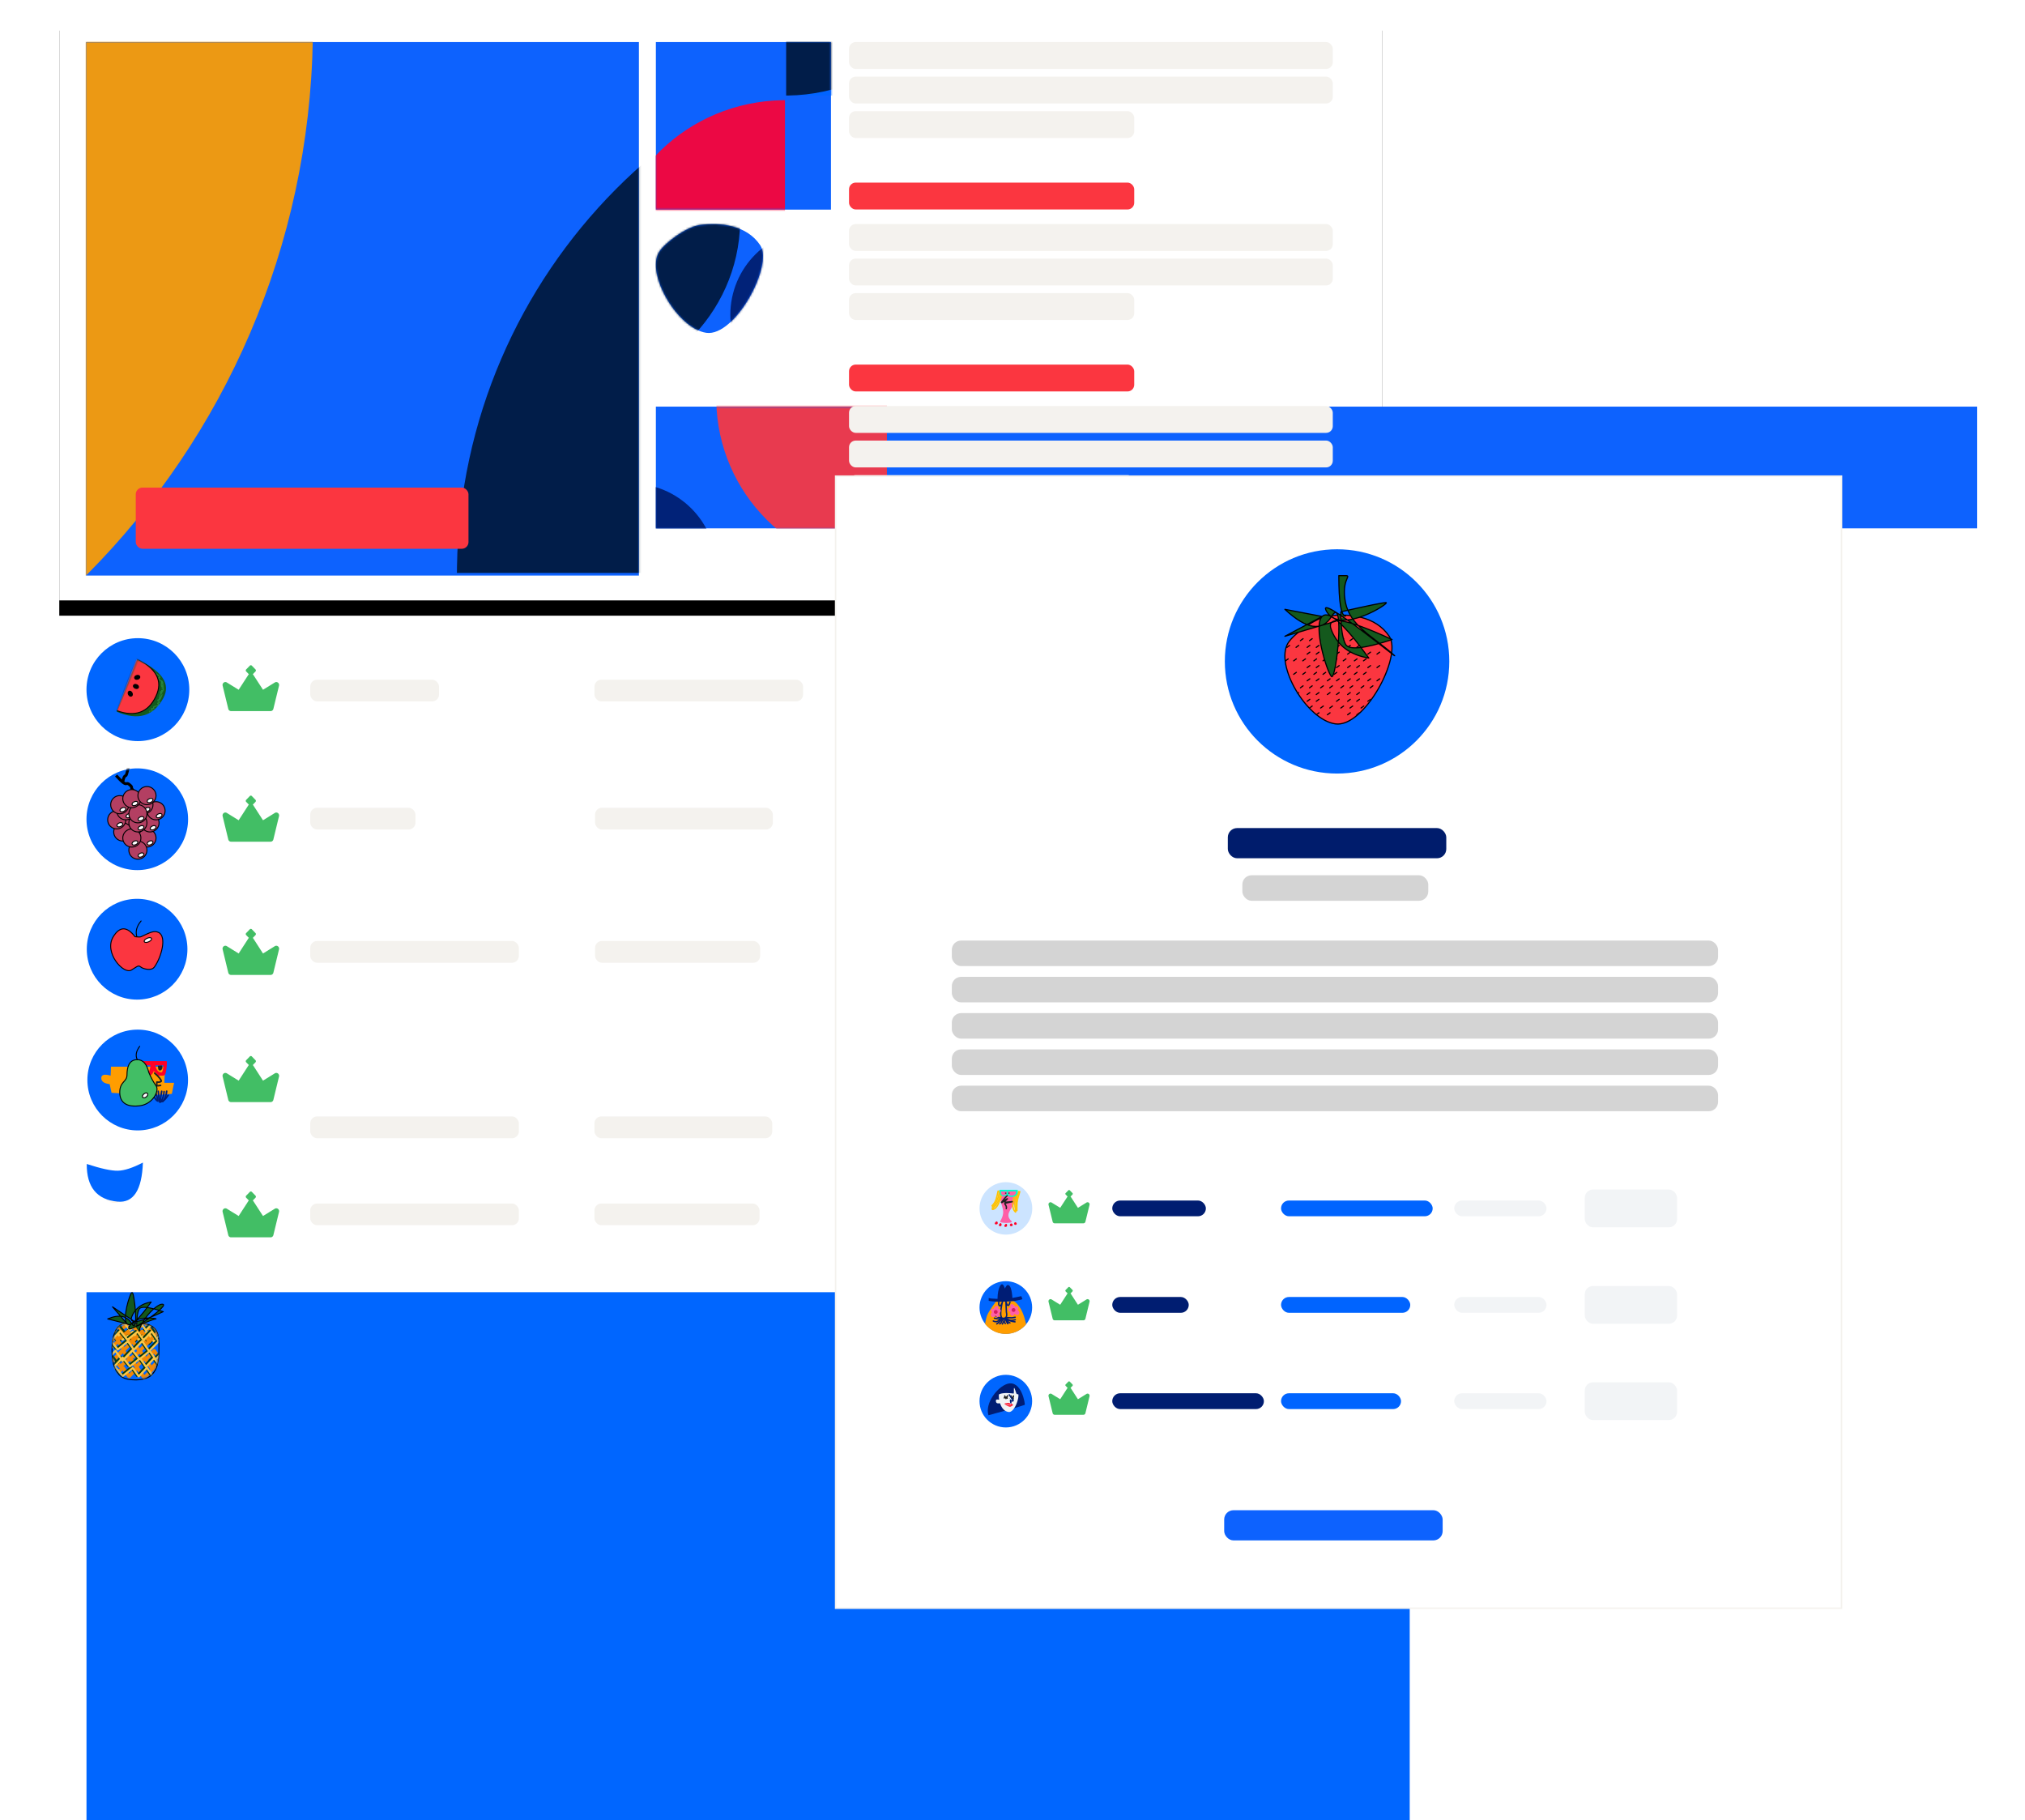 <svg xmlns="http://www.w3.org/2000/svg" xmlns:xlink="http://www.w3.org/1999/xlink" width="1059" height="952" xmlns:v="https://vecta.io/nano"><style><![CDATA[.B{stroke-linejoin:round}.C{stroke-linecap:round}.D{fill:#fff}.E{stroke-width:.5}.F{stroke:#000}.G{fill-rule:nonzero}.H{fill:#b33f62}.I{stroke-width:.6}.J{fill:#06f}.K{fill:#fb3640}.L{fill:#f2f4f6}.M{stroke-width:.72}.N{fill:#f4f2ee}.O{fill:#ff9d00}.P{stroke-width:.834}.Q{fill:#42be65}.R{fill:#00173a}.S{stroke:#212121}.T{fill:#0d62fe}.U{fill:#0064ff}.V{mask:url(#j)}.W{fill:#14591d}.X{stroke-width:1.058}.Y{opacity:.92}.Z{fill:#001c6c}.a{mask:url(#u)}.b{stroke:#001d75}.c{fill:#ff0034}.d{fill:#001d71}.e{stroke-width:1.858}]]></style><defs><filter x="-4.8%" y="-1.7%" width="112.7%" height="103.4%" id="A"><feOffset dy="1" in="SourceAlpha"/><feGaussianBlur stdDeviation="2"/><feColorMatrix values="0 0 0 0 0 0 0 0 0 0.161 0 0 0 0 0.349 0 0 0 0.1 0" result="C"/><feMerge><feMergeNode in="C"/><feMergeNode in="SourceGraphic"/></feMerge></filter><filter x="-18.1%" y="-385.7%" width="136.2%" height="871.4%" id="B"><feOffset dy="24" in="SourceAlpha"/><feGaussianBlur stdDeviation="16"/><feColorMatrix values="0 0 0 0 0.352 0 0 0 0 0.352 0 0 0 0 0.352 0 0 0 0.1 0" result="C"/><feMerge><feMergeNode in="C"/><feMergeNode in="SourceGraphic"/></feMerge></filter><path d="M.745 6.558c-3.162 5.147 4.348 18.013 11.07 19.003S27.626 9.725 24.464 4.975s-9.35-5.432-14.23-4.75C7.032.67 1.998 4.52.745 6.558z" id="C"/><path d="M.135 1.04C.048 13.125 5.402 19.687 16.197 20.728 24.555 21.533 29 14.724 29.502.3L.135 1.04z" id="D"/><path d="M26.565 0C11.893 0 0 11.91 0 26.604s11.893 26.604 26.565 26.604S53.13 41.296 53.13 26.604 41.236 0 26.565 0z" id="E"/><path d="M.135 1.04C.048 13.125 5.402 19.687 16.197 20.728 24.555 21.533 29 14.724 29.502.3c-5.28 2.753-9.63 4.173-13.052 4.26S7.59 3.473.135 1.04z" id="F"/><path d="M12.006 29.137c2.722 0 6.39-.543 8.404-2.64 2.892-3.014 3.602-7.17 3.602-12.544 0-3.692.29-7.153-1.2-9.903C20.623.01 15.95.088 12.006.088 8.39.088 4.602-.75 2.4 2.73.567 5.628 0 9.81 0 13.953c0 5.202.866 9.52 3.602 12.544 2.058 2.276 5.558 2.64 8.404 2.64z" id="G"/><path id="H" d="M0 0h692v306H0z"/><filter x="-4.0%" y="-6.5%" width="108.1%" height="118.3%" id="I"><feOffset dy="8" in="SourceAlpha"/><feGaussianBlur stdDeviation="8"/><feColorMatrix values="0 0 0 0 0 0 0 0 0 0.161 0 0 0 0 0.349 0 0 0 0.1 0"/></filter><path id="J" d="M0 0h289.13v279H0z"/><path id="K" d="M0 0h91.568v87.63H0z"/><filter x="-24.6%" y="-21.8%" width="149.0%" height="143.5%" id="L"><feOffset dy="29" in="SourceAlpha"/><feGaussianBlur stdDeviation="19"/><feColorMatrix values="0 0 0 0 0.352 0 0 0 0 0.352 0 0 0 0 0.352 0 0 0 0.1 0" result="C"/><feMerge><feMergeNode in="C"/><feMergeNode in="SourceGraphic"/></feMerge></filter><filter x="-3.0%" y="-8.1%" width="106.0%" height="116.2%" id="M"><feOffset dy="1" in="SourceAlpha"/><feGaussianBlur stdDeviation="2.5"/><feColorMatrix values="0 0 0 0 0 0 0 0 0 0.161 0 0 0 0 0.349 0 0 0 0.1 0" result="C"/><feMerge><feMergeNode in="C"/><feMergeNode in="SourceGraphic"/></feMerge></filter><path d="M1.663 14.595c-7.054 11.453 9.7 40.087 24.688 42.29s35.27-35.24 28.215-45.813S33.713-1.018 22.824.498c-7.138.994-18.368 9.56-21.16 14.096z" id="N"/><path id="O" d="M0 .317h691v63.66H0z"/><path id="P" d="M112.726 165.827l-6.186 3.83-5.133-7.945c-.056-.086-.15-.127-.22-.196l1.424-1.47a.78.78 0 0 0 0-1.077l-1.912-1.974c-.287-.297-.758-.297-1.046 0l-1.912 1.974a.78.78 0 0 0 0 1.077l1.424 1.47c-.07.07-.163.1-.22.196l-5.134 7.945-6.185-3.83c-.513-.317-1.162-.285-1.643.082s-.698.997-.554 1.596l2.957 12.208c.165.678.757 1.156 1.436 1.156h20.705c.68 0 1.27-.478 1.435-1.156l2.958-12.208c.145-.598-.074-1.227-.554-1.596a1.44 1.44 0 0 0-1.643-.082z"/><path id="Q" d="M26.315 0C11.782 0 0 11.8 0 26.353s11.782 26.353 26.315 26.353 26.315-11.8 26.315-26.353S40.848 0 26.315 0z"/><path id="R" d="M1.836 3.563c-3.162 5.147.282 10.69 4.094 11.283s6.3.088 7.37-1.386c2.233-3.077 3.5-6.532 1.525-9.5S4.998-1.584 1.836 3.563z"/><path id="S" d="M2.614 1.024l.63-.464"/><path id="T" d="M7.358 1.024L7.99.56"/><path id="U" d="M5.22 1.024L5.85.56"/><path id="V" d="M21.01-1.895C20.23-.65 22.058-.752 22.41-.123c.15.266-.316.64-.16.9.488.823 1.728 1.335 2.096 2.61.074.256-.87.016-.757.257 1.716 3.68 1.087.1 1.92 2.738.053.17-.46-.162-.532 0l.548.79c-1.966 4.38-.24-5.81-.112.837.043 2.223-.136-1.38-.016.918.012.236-.703-.204-.71.032-.008.304.78.304.693.596-.417 1.42.105.14-.016.66-.077.33-.834-.238-1.015.048-.157.25.774.505.548.693-.36.298-1.14-.372-1.4.015-.217.32 1.006.4.87.773l-.918.273c-3.278 8.75 3.774-4.48-.546 2.72-.204.34-1.06-.05-1.144.337-.107.492.866.79.8 1.288-.054.353-.85-.018-1.03.29-.143.243.64.533.435.725-1.335 1.247-1.205.242-2.786.964-.24.11.215.584.05.79l-1.224-.065c-.27.332.566.96.26 1.256-.383.37-1.17-.286-1.595.03l.16.917c-.738.55-1.16-.704-2.6.11-.265.15.835.713.532.74-.566.052-1.016-.565-1.58-.645-1.71-.24-4.147 1.456-8.716.123"/><path id="W" d="M.632.633c.482 10.346 5.437 15.73 14.864 16.152 8.933.4 13.676-5.406 14.23-17.42L.632.633z"/><path id="X" d="M18.975 4.252L23.053 0l3.73 4.62 5.32-4.26 3.123 4.425 4.28-4.54 3.66 5.25 5.34-5.48"/><path id="Y" d="M13.915 9.32l4.08-4.252 3.73 4.62 5.32-4.26 3.123 4.425 4.28-4.54 3.66 5.25 5.34-5.48"/><path id="Z" d="M191.415 89.456V0h-89.248l.01 1.052c.784 48.467 39.836 87.6 88.19 88.395l1.048.01z"/><path id="a" d="M178.517 92.984v89.456H89.27l.01-1.052c.784-48.467 39.836-87.6 88.19-88.395l1.048-.01z"/><path id="b" d="M89.268 182.44V92.984H.02l.01 1.052c.784 48.467 39.836 87.6 88.19 88.395l1.048.01z"/><path id="c" d="M185.344 1.816v89.282H93.28l.01-1.05c.81-48.373 41.093-87.44 90.974-88.223l1.082-.01z"/><path id="d" d="M92.672 91.098V1.816h92.064l-.01 1.05c-.81 48.373-41.093 87.44-90.974 88.223l-1.082.01z"/><path id="e" d="M92.064 93.52V182.8H0l.01-1.05c.81-48.373 41.093-87.44 90.974-88.223l1.082-.01z"/><path id="f" d="M6.787 1.634c-.033.528.483.662.626.176.11-.37-.486-.406-.673-.176"/><path id="g" d="M13.76 0C6.16 0 0 6.162 0 13.764s6.16 13.764 13.76 13.764 13.76-6.162 13.76-13.764S21.36 0 13.76 0z"/><path id="h" d="M5.83 2.28l1.406-1.033"/><path id="i" d="M26.993 2.28L28.4 1.245"/></defs><g transform="translate(31 8)" fill="none" fill-rule="evenodd"><g transform="translate(0 320)" filter="url(#A)"><g transform="translate(0 342.046)"><use xlink:href="#O" class="D"/><g transform="translate(57.924 38.639)"/><g class="N"><rect x="279.879" y="26.92" width="92.977" height="11.402" rx="3.6"/><rect x="131.243" y="26.92" width="89.182" height="11.402" rx="3.6"/></g><g class="L"><rect x="438.002" y="26.92" width="66.412" height="11.402" rx="3.6"/><rect x="575.57" y="17.419" width="79.062" height="27.237" rx="3.6"/></g></g><g transform="translate(0 551.075)"><use xlink:href="#O" class="D"/><g class="N"><rect x="279.879" y="29.771" width="109.105" height="11.402" rx="3.6"/><rect x="131.243" y="29.771" width="67.361" height="11.402" rx="3.6"/></g><g class="L"><rect x="438.002" y="29.771" width="66.412" height="11.402" rx="3.6"/><rect x="575.57" y="19.003" width="79.062" height="27.237" rx="3.6"/></g></g><g transform="translate(0 481.398)"><use xlink:href="#O" class="D"/><g class="N"><rect x="280.195" y="26.92" width="86.335" height="11.402" rx="3.6"/><rect x="131.243" y="26.92" width="89.182" height="11.402" rx="3.6"/></g><g class="L"><rect x="438.635" y="26.92" width="66.412" height="11.402" rx="3.6"/><rect x="575.57" y="19.003" width="79.062" height="27.237" rx="3.6"/></g></g><g transform="translate(0 411.722)"><use xlink:href="#O" class="D"/><g class="N"><rect x="279.879" y="29.771" width="92.977" height="11.402" rx="3.6"/><rect x="131.243" y="29.771" width="67.361" height="11.402" rx="3.6"/></g><g class="L"><rect x="438.002" y="29.771" width="66.412" height="11.402" rx="3.6"/><rect x="575.57" y="19.003" width="79.062" height="27.237" rx="3.6"/></g></g><path d="M0 0h691v63.348H0z" class="D"/><path d="M112.726 27.922l-6.186 3.81-5.133-7.907c-.056-.086-.15-.126-.22-.195l1.424-1.464c.288-.294.288-.778 0-1.072l-1.912-1.964a.73.73 0 0 0-1.046 0l-1.912 1.964c-.288.294-.288.778 0 1.072l1.424 1.464c-.07.07-.163.11-.22.195l-5.134 7.907-6.185-3.81a1.45 1.45 0 0 0-1.643.082c-.48.367-.698.993-.554 1.588l2.957 12.148a1.49 1.49 0 0 0 1.436 1.15h20.705c.68 0 1.27-.476 1.435-1.15l2.958-12.148a1.54 1.54 0 0 0-.554-1.588 1.45 1.45 0 0 0-1.643-.082z" class="Q"/><g class="N"><rect x="279.879" y="26.474" width="109.105" height="11.346" rx="3.6"/><rect x="131.243" y="26.474" width="67.361" height="11.346" rx="3.6"/></g><g class="L"><rect x="438.002" y="26.474" width="66.412" height="11.346" rx="3.6"/><rect x="575.57" y="19.003" width="79.062" height="27.237" rx="3.6"/></g><g class="D"><use xlink:href="#O" y="135.868"/><use xlink:href="#O" y="203.961"/></g><g class="N"><rect x="280.195" y="163.105" width="86.335" height="11.402" rx="3.6"/><rect x="131.243" y="163.105" width="109.105" height="11.402" rx="3.6"/></g><g class="L"><rect x="438.635" y="163.105" width="66.412" height="11.402" rx="3.6"/><rect x="575.57" y="155.188" width="79.062" height="27.237" rx="3.6"/></g><use xlink:href="#O" y="67.776" class="D"/><g class="Q"><path d="M112.726 96.15l-6.186 3.83-5.133-7.945c-.056-.086-.15-.127-.22-.196l1.424-1.47a.78.78 0 0 0 0-1.077l-1.912-1.974c-.287-.297-.758-.297-1.046 0L97.74 89.29a.78.78 0 0 0 0 1.077l1.424 1.47c-.07.07-.163.1-.22.196l-5.134 7.945-6.185-3.83c-.513-.317-1.162-.285-1.643.082s-.698.997-.554 1.596l2.957 12.208c.165.678.757 1.156 1.436 1.156h20.705c.68 0 1.27-.478 1.435-1.156l2.958-12.208c.145-.598-.074-1.227-.554-1.596a1.44 1.44 0 0 0-1.643-.082z"/><use xlink:href="#P"/><use xlink:href="#P" y="66.509"/></g><use xlink:href="#P" y="136.185" class="O"/><g class="Q"><path d="M112.726 370.105l-6.186 3.83-5.133-7.945c-.056-.086-.15-.127-.22-.196l1.424-1.47a.78.78 0 0 0 0-1.077l-1.912-1.974c-.287-.297-.758-.297-1.046 0l-1.912 1.974a.78.78 0 0 0 0 1.077l1.424 1.47c-.07.07-.163.1-.22.196l-5.134 7.945-6.185-3.83c-.513-.317-1.162-.285-1.643.082s-.698.997-.554 1.596L88.388 384c.165.678.757 1.156 1.436 1.156h20.705c.68 0 1.27-.478 1.435-1.156l2.958-12.208c.145-.598-.074-1.227-.554-1.596a1.44 1.44 0 0 0-1.643-.082z"/><use xlink:href="#P" y="275.537"/></g><g class="O"><use xlink:href="#P" y="345.213"/><path d="M112.726 579.133l-6.186 3.83-5.133-7.945c-.056-.086-.15-.127-.22-.196l1.424-1.47a.78.78 0 0 0 0-1.077L100.7 570.3c-.287-.297-.758-.297-1.046 0l-1.912 1.974a.78.78 0 0 0 0 1.077l1.424 1.47c-.07.07-.163.1-.22.196l-5.134 7.945-6.185-3.83c-.513-.317-1.162-.285-1.643.082s-.698.997-.554 1.596l2.957 12.208c.165.678.757 1.156 1.436 1.156h20.705c.68 0 1.27-.478 1.435-1.156l2.958-12.208c.145-.598-.074-1.227-.554-1.596a1.44 1.44 0 0 0-1.643-.082z"/></g><g class="N"><rect x="280.195" y="93.429" width="92.977" height="11.402" rx="3.6"/><rect x="131.243" y="93.429" width="55.027" height="11.402" rx="3.6"/></g><g class="L"><rect x="438.635" y="93.429" width="66.412" height="11.402" rx="3.6"/><rect x="575.57" y="85.512" width="79.062" height="27.237" rx="3.6"/></g><g transform="translate(0 273.954)"><path d="M0 0h691v63.348H0z" class="D"/><path d="M112.726 29.182l-6.186 3.81-5.133-7.907c-.056-.086-.15-.126-.22-.195l1.424-1.464c.288-.294.288-.778 0-1.072l-1.912-1.964a.73.73 0 0 0-1.046 0l-1.912 1.964c-.288.294-.288.778 0 1.072l1.424 1.464c-.07.07-.163.11-.22.195l-5.134 7.907-6.185-3.81a1.45 1.45 0 0 0-1.643.082c-.48.367-.698.993-.554 1.588L88.388 43a1.49 1.49 0 0 0 1.436 1.15h20.705c.68 0 1.27-.476 1.435-1.15l2.958-12.148a1.54 1.54 0 0 0-.554-1.588 1.45 1.45 0 0 0-1.643-.082z" class="Q"/><g class="N"><rect x="279.879" y="26.474" width="86.335" height="11.346" rx="3.6"/><rect x="131.243" y="26.474" width="109.105" height="11.346" rx="3.6"/></g><g class="L"><rect x="438.002" y="26.474" width="66.412" height="11.346" rx="3.6"/><rect x="575.57" y="19.003" width="79.062" height="27.237" rx="3.6"/></g></g><g filter="url(#B)" transform="translate(57.924 223.28)"><g transform="translate(0 16.469)"/><g class="N"><rect x="221.954" y="7.601" width="92.977" height="11.402" rx="3.6"/><rect x="73.318" y="7.601" width="109.105" height="11.402" rx="3.6"/></g><g class="L"><rect x="380.078" y="7.601" width="66.412" height="11.402" rx="3.6"/><rect x="517.645" width="79.062" height="27.237" rx="3.6"/></g></g><g transform="translate(14.231 209.028)"><g transform="translate(.469 .454)"><use xlink:href="#Q" class="G J"/><g transform="translate(7.263 16.456)"><g transform="translate(0 .007)"><path d="M25.408 17.73c3.12 0 6.95-.196 11.493-.59l1.18-5.795h-5.108l.393-8.447H5.073L4.9 7.584C1.634 6.673 0 7.1 0 8.87s1.462 2.823 4.386 3.165l.982 4.518c10.24.786 16.92 1.18 20.04 1.18z" class="O"/><g transform="translate(21.182 2.121)" fill="#212121"><path d="M.2.673C.06 3.14 2.25 3.767 2.857 1.497 3.32-.236.796-.4 0 .673"/><path d="M8.446.28c.043.525.01 1.06.128 1.575.51 2.227 3.285.066 1.813-1.794"/></g><path d="M34.073.001c.606 0-.11 5.412-.49 6.498-.482 1.378-1.62 1.08-2.85 1.08-.392 0-.728-.013-1.024-.047a16.74 16.74 0 0 0-1.89-1.941l-.548-.456.136.798-.175-.278c-.744 1.88-2.244 2.415-4.063 2.415-4.206 0-5.885-3.21-5.212-8.07h16.116zm-8.358 2.192h-5.683l-.002.028c-.072 1.167.06 2.073.372 2.722l.188.328c.496.732 1.377 1.114 2.776 1.114.952 0 1.607-.613 2.024-2.116l.112-.454.08-.463.078-.622.054-.538zm6.75 0h-4.2c.597 2.454 1.387 3.52 2.852 3.68l.412.02c.06 0 .1-.013.146-.066.118-.112.247-.334.366-.673.194-.553.33-1.33.4-2.32l.035-.64z" fill="#ff0025" class="G"/><g class="B C P S"><path d="M27.926 6.317c1.976 1.562 3.728 3.837 3.427 4.212-.393.49-1.814.592-2.16.393-.28-.16-.153.057-.153 1.888"/><path d="M23.6 11.273c2.313 1.718 4.88 1.937 7.417 1.415"/></g><g class="b B C P"><path d="M26.087 15.684c.496 1.984 1.665 3.235 2.903 4.895"/><path d="M28.1 15.468c1.353 4.286 1.052 2.458 1.36 5.39"/><path d="M29.794 15.777c.404 4.167.355 2.434.355 5.19"/><path d="M31.585 15.777l-.927 5.698"/><path d="M32.836 15.932c-.11 2.02-.643 3.63-1.653 5.374"/><path d="M34.21 15.73c-.185 1.97-.746 3.868-2.07 5.405"/><path d="M34.968 17.846c-1.636 2.194-1.833 2.867-4.278 3.444"/></g><path d="M23.775 10.556c-.148.398-.443.79-.934.814" class="B C P S"/></g></g></g><use xlink:href="#Kk" class="G J" href="#E"/><g transform="translate(17.394 9.185)" class="B E F"><path d="M9.17 6.968c-4.427 0-5.376 4.117-5.376 7.918S0 18.37 0 24.07s4.11 7.918 10.752 6.968 10.12-7.918 8.222-10.45c-1.265-1.69-2.53-4.012-3.795-6.968-1.054-4.434-3.057-6.65-6.01-6.65z" class="Q"/><ellipse transform="matrix(.777 -.629 .629 .777 -13.184 14.076)" cx="13.282" cy="25.653" rx="1.582" ry="1" class="D"/><path d="M10.436 0C8.54 2.534 8.117 4.856 9.17 6.968" class="C"/></g></g><g transform="translate(14.231 140.936)"><g transform="translate(.153 .137)" class="G J"><use xlink:href="#Q"/></g><g transform="translate(12.65 11.718)" class="F B E"><g transform="translate(0 4.117)"><path d="M12.74 4.117c-4.217-5.5-8.012-5.5-11.385 0-5.06 8.234 5.376 19.953 9.487 17.42s3.48-2.534 5.376-1.267c.615.4 4.93 2.042 6.64-.317 3.573-4.924 6.64-15.835 2.214-18.052-2.45-1.226-4.73.174-9.17 2.217-.43.198-1.484.198-3.162 0z" class="K"/><ellipse transform="matrix(.914 -.407 .407 .914 -.702 8.417)" cx="19.449" cy="5.859" rx="2.056" ry="1" class="D"/></g><path d="M15.903 0c-2.32 2.745-3.057 5.5-2.214 8.234" class="C"/></g></g><g transform="translate(14.231 486.149)"><g transform="translate(.153 .137)" class="G J"><use xlink:href="#Q"/></g><g class="F B E"><g transform="translate(25.3 23.753)"><use xlink:href="#R" class="K"/><ellipse transform="matrix(.914 -.407 .407 .914 -.927 4.944)" cx="11.167" cy="4.652" rx="1.285" ry="1" class="D"/></g><g transform="translate(7.906 20.586)"><use xlink:href="#R" class="K"/><ellipse transform="matrix(.914 -.407 .407 .914 -.927 4.944)" cx="11.167" cy="4.652" rx="1.285" ry="1" class="D"/></g><g class="C"><path d="M17.394 22.17c7.906-7.918 9.487-9.5 11.07-12.668"/><path d="M32.806 25.875c-1.43-5.404-7.507-5.29-4.344-16.374"/></g></g></g><g transform="translate(14.231 555.825)"><g transform="translate(.153 .137)" class="G J"><use xlink:href="#Q"/></g><g transform="translate(14.231 6.334)"><g transform="translate(0 9.277)"><mask id="j" class="D"><use xlink:href="#C"/></mask><g class="F K B C E"><use xlink:href="#C"/><g class="V"><g transform="translate(0 17.643)"><use xlink:href="#S"/><use xlink:href="#S" x="9.488"/><use xlink:href="#T"/><use xlink:href="#S" x="14.232"/><use xlink:href="#S" x="-2.139"/><use xlink:href="#S" x="7.349"/><use xlink:href="#U"/><use xlink:href="#S" x="12.093"/></g><g transform="translate(4.744 19.227)"><use xlink:href="#S"/><use xlink:href="#S" x="9.488"/><use xlink:href="#T"/><use xlink:href="#S" x="14.232"/><use xlink:href="#S" x="-2.139"/><use xlink:href="#S" x="7.349"/><use xlink:href="#S" x="12.093"/></g><g transform="translate(3.162 20.81)"><use xlink:href="#S"/><use xlink:href="#S" x="9.488"/><use xlink:href="#T"/><use xlink:href="#S" x="14.232"/><use xlink:href="#S" x="-2.139"/><use xlink:href="#S" x="7.349"/><use xlink:href="#U"/><use xlink:href="#S" x="12.093"/></g><g transform="translate(4.744 22.394)"><use xlink:href="#S"/><use xlink:href="#S" x="9.488"/><use xlink:href="#S" x="14.232"/><use xlink:href="#S" x="-2.139"/><use xlink:href="#S" x="7.349"/><use xlink:href="#U"/><use xlink:href="#S" x="12.093"/></g></g></g></g><g class="F K B C E"><g transform="translate(4.744 23.69)"><use xlink:href="#S"/><use xlink:href="#S" x="9.488"/><use xlink:href="#T"/><use xlink:href="#S" x="14.232"/><use xlink:href="#S" x="-2.139"/><use xlink:href="#S" x="7.349"/><use xlink:href="#U"/><use xlink:href="#S" x="12.093"/></g><g transform="translate(1.581 22.17)"><use xlink:href="#S"/><use xlink:href="#S" x="9.488"/><use xlink:href="#T"/><use xlink:href="#S" x="14.232"/><use xlink:href="#S" x="-2.139"/><use xlink:href="#S" x="7.349"/><use xlink:href="#U"/><use xlink:href="#S" x="12.093"/></g><g transform="translate(4.744 20.586)"><use xlink:href="#S"/><use xlink:href="#S" x="9.488"/><use xlink:href="#T"/><use xlink:href="#S" x="14.232"/><use xlink:href="#S" x="-2.139"/><use xlink:href="#S" x="7.349"/><use xlink:href="#U"/><use xlink:href="#S" x="12.093"/></g><g transform="translate(1.581 19.003)"><use xlink:href="#S"/><use xlink:href="#S" x="9.488"/><use xlink:href="#T"/><use xlink:href="#S" x="14.232"/><use xlink:href="#S" x="-2.139"/><use xlink:href="#S" x="7.349"/><use xlink:href="#U"/><use xlink:href="#S" x="12.093"/></g><g transform="translate(4.744 17.419)"><use xlink:href="#S"/><use xlink:href="#S" x="9.488"/><use xlink:href="#T"/><use xlink:href="#S" x="14.232"/><use xlink:href="#S" x="-2.139"/><use xlink:href="#S" x="7.349"/><use xlink:href="#U"/><use xlink:href="#S" x="12.093"/></g><g transform="translate(0 15.835)"><use xlink:href="#S"/><use xlink:href="#S" x="9.488"/><use xlink:href="#T"/><use xlink:href="#S" x="14.232"/><use xlink:href="#S" x="-2.139"/><use xlink:href="#S" x="7.349"/><use xlink:href="#U"/><use xlink:href="#S" x="12.093"/></g><g transform="translate(3.162 14.252)"><use xlink:href="#S"/><use xlink:href="#S" x="9.488"/><use xlink:href="#T"/><use xlink:href="#S" x="14.232"/><use xlink:href="#S" x="-2.139"/><use xlink:href="#S" x="7.349"/><use xlink:href="#U"/><use xlink:href="#S" x="12.093"/></g><g transform="translate(3.162 25.337)"><use xlink:href="#S"/><use xlink:href="#S" x="9.488"/><use xlink:href="#T"/><use xlink:href="#S" x="14.232"/><use xlink:href="#S" x="-2.139"/><use xlink:href="#S" x="7.349"/><use xlink:href="#U"/><use xlink:href="#S" x="12.093"/></g></g><path d="M12.023 13.075L0 9.5l8.744 4.66L0 15.835C5.1 11.1 8.744 10.54 10.93 14.16c3.28 5.43 1.093-15.205 0-14.12S6.558 11.99 8.744 14.16c1.18 1.174 3.596-.417 7.65-5.43.63-.78 1.724-2.228 3.28-4.344-4.372.724-7.286 2.896-8.744 6.517s3.28 2.896 14.21-2.172c-6.558-2.172-10.2-2.534-10.93-1.086-.69 1.373-1.054 3.722-1.1 7.046l-.003.556C19.456 16.695 23 17.42 23.72 17.42c1.093 0-10.603-7.603-13.882-2.172s19.884-13.804 15.3-9.775S15.3 11.99 14.21 17.42s1.604 6.334.023 6.334h-1.58c0-6.334.527-9.5 1.58-9.5" transform="matrix(1 0 0 -1 0 23.753)" class="B C E F W"/></g></g><g transform="translate(14.231 4.751)"><path d="M26.88 0C12.035 0 0 12.053 0 26.92s12.035 26.92 26.88 26.92 26.88-12.053 26.88-26.92S41.727 0 26.88 0z" class="G J"/><g transform="matrix(.391 -.921 .921 .391 14.514 38.174)"><g transform="translate(.106 .229)"><mask id="k" class="D"><use xlink:href="#D"/></mask><use xlink:href="#D" class="W"/><g class="E B"><use xlink:href="#V" stroke-opacity=".446" stroke="#42be65" mask="url(#k)" transform="matrix(.5 .866 -.866 .5 16.252 -7.921)" class="C"/><use xlink:href="#W" mask="url(#k)" class="F K"/></g></g><g transform="translate(10.309 2.563)" fill="#000" class="F B E"><ellipse transform="matrix(.629 -.777 .777 .629 -.723 1.652)" cx="1.37" cy="1.584" rx="1.372" ry="1"/><ellipse transform="matrix(-.629 -.777 -.777 .629 18.578 8.861)" cx="10.647" cy="1.584" rx="1.372" ry="1"/><ellipse transform="matrix(.017 -1 1 .017 3.054 8.808)" cx="6.009" cy="2.85" rx="1.372" ry="1"/></g></g></g><g transform="translate(14.231 416.473)"><use xlink:href="#Kk" class="G J" href="#E"/><g transform="translate(11.385 9.185)" class="B E F"><path d="M24.47 5.067c-2.32 13.302-7.8 20.375-16.445 21.22-2.827.276-7.598-.386-7.976.745-.13.387-.001 1.09.386 2.105 6.807 2.716 12.183 3.35 16.13 1.9C26.05 27.554 27.948 12.985 27.632 9.5c-.21-2.323-.738-3.8-1.58-4.434L24.786 0h-2.214l1.897 5.067z" fill="#fac748"/><path d="M2.846 27.87c10.542 1.267 17.394-1.267 20.556-7.6s3.7-11.507 1.58-15.52" class="C"/><circle cx="7.748" cy="29.771" r="1"/></g></g><g transform="translate(14.231 72.843)"><mask id="l" class="D"><use xlink:href="#E"/></mask><use xlink:href="#E" class="G J"/><g mask="url(#l)" class="B F"><g transform="translate(11.069 -3.167)"><g transform="translate(15.812 34.838)" class="E"><ellipse cx="4.744" cy="4.751" rx="4.744" ry="4.751" class="H"/><ellipse transform="matrix(.914 -.407 .407 .914 -2.427 3.222)" cx="6.366" cy="7.319" rx="1.582" ry="1" class="D"/></g><g transform="translate(17.394 26.92)" class="E"><ellipse cx="4.744" cy="4.751" rx="4.744" ry="4.751" class="H"/><ellipse transform="matrix(.914 -.407 .407 .914 -2.427 3.222)" cx="6.366" cy="7.319" rx="1.582" ry="1" class="D"/></g><g transform="translate(6.325 26.92)" class="E"><ellipse cx="4.744" cy="4.751" rx="4.744" ry="4.751" class="H"/><ellipse transform="matrix(.914 -.407 .407 .914 -2.427 3.222)" cx="6.366" cy="7.319" rx="1.582" ry="1" class="D"/></g><g transform="translate(11.069 41.172)" class="E"><ellipse cx="4.744" cy="4.751" rx="4.744" ry="4.751" class="H"/><ellipse transform="matrix(.914 -.407 .407 .914 -2.427 3.222)" cx="6.366" cy="7.319" rx="1.582" ry="1" class="D"/></g><g transform="translate(3.162 31.671)" class="E"><ellipse cx="4.744" cy="4.751" rx="4.744" ry="4.751" class="H"/><ellipse transform="matrix(.914 -.407 .407 .914 -2.427 3.222)" cx="6.366" cy="7.319" rx="1.582" ry="1" class="D"/></g><g transform="translate(7.906 34.838)" class="E"><ellipse cx="4.744" cy="4.751" rx="4.744" ry="4.751" class="H"/><ellipse transform="matrix(.914 -.407 .407 .914 -2.427 3.222)" cx="6.366" cy="7.319" rx="1.582" ry="1" class="D"/></g><g transform="translate(11.069 26.92)" class="E"><ellipse cx="4.744" cy="4.751" rx="4.744" ry="4.751" class="H"/><ellipse transform="matrix(.914 -.407 .407 .914 -2.427 3.222)" cx="6.366" cy="7.319" rx="1.582" ry="1" class="D"/></g><g transform="translate(20.556 20.586)" class="E"><ellipse cx="4.744" cy="4.751" rx="4.744" ry="4.751" class="H"/><ellipse transform="matrix(.914 -.407 .407 .914 -2.427 3.222)" cx="6.366" cy="7.319" rx="1.582" ry="1" class="D"/></g><g transform="translate(14.231 17.419)" class="E"><ellipse cx="4.744" cy="4.751" rx="4.744" ry="4.751" class="H"/><ellipse transform="matrix(.914 -.407 .407 .914 -2.427 3.222)" cx="6.366" cy="7.319" rx="1.582" ry="1" class="D"/></g><g transform="translate(0 25.337)" class="E"><ellipse cx="4.744" cy="4.751" rx="4.744" ry="4.751" class="H"/><ellipse transform="matrix(.914 -.407 .407 .914 -2.427 3.222)" cx="6.366" cy="7.319" rx="1.582" ry="1" class="D"/></g><g transform="translate(4.744 20.586)" class="E"><ellipse cx="4.744" cy="4.751" rx="4.744" ry="4.751" class="H"/><ellipse transform="matrix(.914 -.407 .407 .914 -2.427 3.222)" cx="6.366" cy="7.319" rx="1.582" ry="1" class="D"/></g><g transform="translate(11.069 22.17)" class="E"><ellipse cx="4.744" cy="4.751" rx="4.744" ry="4.751" class="H"/><ellipse transform="matrix(.914 -.407 .407 .914 -2.427 3.222)" cx="6.366" cy="7.319" rx="1.582" ry="1" class="D"/></g><g transform="translate(1.581 17.419)" class="E"><ellipse cx="4.744" cy="4.751" rx="4.744" ry="4.751" class="H"/><ellipse transform="matrix(.914 -.407 .407 .914 -2.427 3.222)" cx="6.366" cy="7.319" rx="1.582" ry="1" class="D"/></g><g stroke-width="1.5"><path d="M7.906 10.195C8.83 5.818 9.346 7.95 9.9 6.2c.663-2.096 1.04-4.023.857-6.2"/><path d="M7.9 17.943c.927-4.373 1.443-2.244 1.998-3.992 1.384-4.357-2.383.34 1.28-9.194" transform="matrix(.454 -.891 .891 .454 -4.905 14.696)"/></g><g transform="translate(7.906 14.252)" class="E"><ellipse cx="4.744" cy="4.751" rx="4.744" ry="4.751" class="H"/><ellipse transform="matrix(.914 -.407 .407 .914 -2.427 3.222)" cx="6.366" cy="7.319" rx="1.582" ry="1" class="D"/></g><g transform="translate(15.812 12.668)" class="E"><ellipse cx="4.744" cy="4.751" rx="4.744" ry="4.751" class="H"/><ellipse transform="matrix(.914 -.407 .407 .914 -2.427 3.222)" cx="6.366" cy="7.319" rx="1.582" ry="1" class="D"/></g></g></g></g><g transform="translate(14.231 278.704)"><mask id="m" class="D"><use xlink:href="#F" href="#E"/></mask><use xlink:href="#F" class="G J" href="#E"/><g mask="url(#m)"><g transform="matrix(.995 -.105 .105 .995 9.914 19.137)"><g transform="translate(.106 .229)"><mask id="n" class="D"><use xlink:href="#F"/></mask><use fill="#fac748" xlink:href="#F"/><g class="E B"><use xlink:href="#V" stroke-opacity=".29" stroke="#42be65" mask="url(#n)" transform="matrix(.5 .866 -.866 .5 16.252 -7.921)" class="C"/><use xlink:href="#W" fill="#ff8100" mask="url(#n)" class="F"/></g></g><g transform="translate(9.728 5.147)" class="F E B"><g fill="#000"><ellipse transform="matrix(.629 -.777 .777 .629 -.546 1.67)" cx="1.478" cy="1.408" rx="1.372" ry="1"/><ellipse transform="matrix(-.629 -.777 -.777 .629 18.616 8.88)" cx="10.755" cy="1.408" rx="1.372" ry="1"/><ellipse transform="matrix(.017 -1 1 .017 3.336 8.743)" cx="6.116" cy="2.674" rx="1.372" ry="1"/></g></g></g></g></g><g transform="translate(14.231 346.797)"><mask id="o" class="D"><use xlink:href="#H" href="#E"/></mask><use xlink:href="#H" class="G J" href="#E"/><g mask="url(#o)"><g transform="translate(11.069)"><g transform="translate(2.53 16.469)"><mask id="p" class="D"><use xlink:href="#G"/></mask><path d="M2.2 2.596c1.893-2.99 4.912-2.92 8.047-2.802l1.77.044c2.527-.001 5.054.004 7.2.804 1.557.582 2.9 1.58 3.835 3.288 1.298 2.395 1.278 5.32 1.242 8.473l-.012 1.55c0 5.455-.74 9.662-3.67 12.717-2.057 2.143-5.8 2.718-8.585 2.718-2.916 0-6.486-.397-8.6-2.723C.644 23.6-.25 19.23-.25 13.953c0-4.195.584-8.424 2.44-11.357z" class="E F"/><g mask="url(#p)" class="B C"><g transform="translate(-24.035 -15.202)"><g stroke="#f18805" class="e"><use xlink:href="#X"/><use xlink:href="#Y"/><use xlink:href="#Y" x="11.385" y="5.067"/><use xlink:href="#Y" x="6.325" y="8.867"/><use xlink:href="#Y" x="2.53" y="13.934"/><use xlink:href="#Y" x="-13.915" y="5.067"/></g><g transform="translate(2.53 1.267)" stroke="#093910" class="X"><use xlink:href="#X"/><use xlink:href="#Y"/><use xlink:href="#Y" x="11.385" y="5.067"/><use xlink:href="#Y" x="6.325" y="8.867"/><use xlink:href="#Y" x="2.53" y="13.934"/><use xlink:href="#Y" x="-13.915" y="5.067"/></g><g stroke="#fac748" class="X"><path d="M24.035 4.252L28.113 0l3.73 4.62 5.32-4.26 3.123 4.425 4.28-4.54 3.66 5.25 5.34-5.48"/><use xlink:href="#Y" x="5.06"/><use xlink:href="#Y" x="16.445" y="5.067"/><use xlink:href="#Y" x="11.385" y="8.867"/><use xlink:href="#Y" x="7.59" y="13.934"/><use xlink:href="#Y" x="-8.855" y="5.067"/></g><g transform="translate(0 18.419)"><g transform="translate(0 .584)" stroke="#f18805" class="e"><use xlink:href="#X"/><use xlink:href="#Y"/><use xlink:href="#Y" x="11.385" y="5.067"/><use xlink:href="#Y" x="6.325" y="8.867"/><use xlink:href="#Y" x="2.53" y="13.934"/><use xlink:href="#Y" x="-13.915" y="5.067"/></g><g transform="translate(2.53 .267)" stroke="#093910" class="X"><path d="M20.556 4.252L24.635 0l3.73 4.62 5.32-4.26 3.123 4.425 4.28-4.54 3.66 5.25 5.34-5.48"/><use xlink:href="#Y" x="12.965" y="5.067"/><use xlink:href="#Y" x="1.581"/><use xlink:href="#Y" x="7.905" y="8.867"/><use xlink:href="#Y" x="4.111" y="13.934"/><use xlink:href="#Y" x="-13.915" y="6.65"/></g><g stroke="#fac748" class="X"><use xlink:href="#Y" x="5.06" y="0.583"/><use xlink:href="#Y" x="16.445" y="5.65"/><path d="M24.035 4.835l4.08-4.252 3.73 4.62 5.32-4.26 3.123 4.425 4.28-4.54 3.66 5.25L53.566.6"/><use xlink:href="#Y" x="11.385" y="9.45"/><use xlink:href="#Y" x="7.59" y="14.518"/><use xlink:href="#Y" x="-8.855" y="5.65"/></g></g></g></g></g><path d="M13.915 15.25L2.53 7.65l7.6 8.868L0 13.984c5.903-2.534 10.12-1.69 12.65 2.534 3.795 6.334 1.265-17.736 0-16.47s-5.06 13.935-2.53 16.47c1.367 1.37 4.162-.487 8.855-6.334.73-.9 1.995-2.6 3.795-5.067-5.06.845-8.433 3.378-10.12 7.6s3.795 3.378 16.445-2.534c-7.6-2.534-11.807-2.956-12.65-1.267s-1.265 4.645-1.265 8.868c5.903-2.534 9.277-3.8 10.12-3.8 1.265 0-10.12-2.534-13.915 3.8s20.24-10.135 17.7-11.402-11.385 7.6-12.65 13.935" class="B C E F W"/></g></g></g></g><use fill="#000" filter="url(#I)" xlink:href="#H"/><use xlink:href="#H" class="D"/><g transform="translate(14 14)"><mask id="q" class="D"><use xlink:href="#J"/></mask><use xlink:href="#J" class="T"/><g mask="url(#q)" class="Y"><g transform="translate(-282.36 -6.752)"><g transform="translate(.367)"><path d="M758.048.154v284.21H475.953l.027-3.343C478.46 127.038 601.895 2.678 754.735.18l3.313-.028z" class="R"/><path d="M400.63 403.573V.154H.466L.505 4.9C4.02 223.47 179.12 400 395.93 403.534l4.7.04z" transform="matrix(-1 0 0 1 401.095 0)" class="O"/></g></g></g></g><g transform="translate(312 14)"><mask id="r" class="D"><use xlink:href="#K"/></mask><use xlink:href="#K" class="T"/><g mask="url(#r)" class="Y"><g transform="translate(-24.544 -63.132)"><g transform="translate(179.571)"><use xlink:href="#Z" class="K"/><use xlink:href="#a" class="R"/><use xlink:href="#b" class="O"/><ellipse cx="44.645" cy="51.296" rx="44.624" ry="44.728" class="Z"/></g><use xlink:href="#c" class="U"/><use xlink:href="#d" class="R"/><use xlink:href="#e" class="c"/></g></g><g transform="translate(0 95.17)"><mask id="s" class="D"><use xlink:href="#N" href="#K"/></mask><use xlink:href="#N" class="T" href="#K"/><g mask="url(#s)" class="Y"><g transform="translate(-140.656 -3.769)"><g transform="translate(179.571)"><use xlink:href="#Z" class="K"/><use xlink:href="#a" class="R"/><use xlink:href="#b" class="O"/><ellipse cx="44.645" cy="51.296" rx="44.624" ry="44.728" class="Z"/></g><use xlink:href="#d" class="R"/><use xlink:href="#e" class="c"/></g></g></g><g transform="translate(0 190.339)"><mask id="t" class="D"><use xlink:href="#O" href="#K"/></mask><use xlink:href="#O" class="T" href="#K"/><g mask="url(#t)" class="Y"><g transform="translate(-250.16 -3.769)"><g transform="translate(179.571)"><use xlink:href="#Z" class="K"/><use xlink:href="#a" class="R"/><use xlink:href="#b" class="O"/><ellipse cx="57.629" cy="89.015" rx="44.624" ry="44.728" class="Z"/></g><use xlink:href="#c" class="U"/><use xlink:href="#d" class="R"/><use xlink:href="#e" class="c"/></g></g></g><g class="N"><rect x="101.008" width="252.992" height="14.051" rx="3.5"/><rect x="101.008" y="95.17" width="252.992" height="14.051" rx="3.5"/><rect x="101.008" y="190.339" width="252.992" height="14.051" rx="3.5"/><rect x="101.008" y="18.066" width="252.992" height="14.051" rx="3.5"/><rect x="101.008" y="113.235" width="252.992" height="14.051" rx="3.5"/><rect x="101.008" y="208.405" width="252.992" height="14.051" rx="3.5"/><rect x="101.008" y="36.132" width="149.152" height="14.051" rx="3.5"/><rect x="101.008" y="131.301" width="149.152" height="14.051" rx="3.5"/><rect x="101.008" y="226.471" width="149.152" height="14.051" rx="3.5"/></g><g class="K"><rect x="101.008" y="73.497" width="149.152" height="14.051" rx="3.5"/><rect x="101.008" y="168.667" width="149.152" height="14.051" rx="3.5"/><rect x="101.008" y="263.836" width="149.152" height="14.051" rx="3.5"/></g></g><rect x="40" y="247" width="174" height="32" rx="3.5" class="K"/><g filter="url(#L)" transform="translate(406 212)"><path stroke="#f4f2ee" stroke-width=".768" d="M0 0h526.05v592.05H0z" class="D"/><g transform="translate(60.771 358.646)" filter="url(#M)"><path d="M0 0h398.81v45.965H0z" class="D"/><path d="M70.44 20.26l-4.497 2.765-3.73-5.737c-.04-.062-.108-.09-.16-.14l1.035-1.062a.56.56 0 0 0 0-.778l-1.4-1.425a.53.53 0 0 0-.76 0l-1.4 1.425a.56.56 0 0 0 0 .778l1.035 1.062c-.052.05-.118.08-.16.14l-3.732 5.737-4.496-2.765c-.373-.23-.844-.206-1.194.06a1.12 1.12 0 0 0-.403 1.152l2.15 8.814c.12.5.55.835 1.044.835h15.05c.493 0 .924-.345 1.043-.835l2.15-8.814c.106-.432-.054-.886-.403-1.152s-.82-.288-1.194-.06z" class="Q"/><g transform="translate(14.481 9.605)"><path d="M13.792 0C6.175 0 0 6.143 0 13.72s6.175 13.72 13.792 13.72S27.583 21.3 27.583 13.72 21.41 0 13.792 0z" fill="#cce4ff" class="G"/><g transform="translate(6.553 3.973)"><g transform="translate(4.181 .248)" fill="#ff5fa7"><path d="M9.236 1.596C8.91 8.84.982 11.526 6.05 16.246c1.21 1.128-6.64 1.144-5.966 0 3.596-6.104-.163-7.407-.082-14C.01 1.47.122.74.318.07 4.264-.04 7.155.06 8.99.375c.146.025.228.432.245 1.22z"/></g><g stroke="#ffc200" class="B C M"><path d="M14.478.993c-.434 1.877-1.26 3.8-1.42 5.728-.116 1.397-.052 2.803-.078 4.205"/><path d="M13.98.93c-.974 2.438-1.352 4.63-1.444 7.265-.072 2.07-.28 1.564.135 2.42"/><path d="M12.668 2.42c-.914 3.754-.956 4.967-.316 8.816"/><path d="M12.294 11.672c-2.268-2.027-1.318-5.565-.7-8.07"/></g><path d="M7.897 1.8c.138.678.1 1.132-.113 1.363C6.653 4.39 6.212 4.86 4.94 6.607c-.017.024-.012.086.017.087.14.001.3-.003.415-.082.816-.556 1.447-1.4 2.35-1.8 1.216-.54-1.668 1.325-.97 1.688.285.15 5.273-.534 3.66-.214s-4.007.764-3.806 1.025c.84 1.09 1.05 1.587.84 2.562" class="B C M S"/><g stroke="#ffc200" class="B C M"><path d="M4.868 3.104C4.135 5.04 3.155 9.76.27 10.306c-.037.007-.056-.05-.083-.074"/><path d="M4.43 1.8C3.768 5.07 2.787 7.96.062 9.872"/><path d="M4.056.56C3.2 3.604 2.782 6.916.187 9.002"/><path d="M3.183.683C2.4 3.95 2.314 6.098 0 8.38"/></g><path d="M3.983.027c-.354 0 .213 2.17.435 2.672.188.424.705.64 1.55.648.937.03 1.588-.184 1.954-.638l.056-.072c.435.868 1.31 1.115 2.373 1.115 2.457 0 3.437-1.48 3.044-3.725H3.983zm4.337.83l4.178-.058.001.015c.056.715-.07 1.247-.35 1.6l-.03.035c-.336.393-.962.598-1.91.598-.648 0-1.405-.252-1.73-1.057l-.076-.228c-.037-.137-.035-.354-.054-.613L8.32.856zm-3.677.07h3.032l-.005.444c-.025.998-.238 1.444-2.015 1.48l-.33.003c-.043 0-.065-.007-.105-.034-.085-.058-.178-.174-.264-.35-.14-.288-.237-.692-.287-1.208L4.643.926z" fill="#00ffce" class="G"/><g fill="#212121"><use xlink:href="#f" transform="matrix(-1 0 0 1 14.166 0)"/><use xlink:href="#f" x="1.81" transform="matrix(-1 0 0 1 17.786 0)"/></g><g fill="#ff0025"><path d="M1.553 17.798c.4.584 2.082.432 1.18-.75s-1.582.167-1.18.75z" transform="matrix(-1 0 0 1 4.431 0)"/><path d="M3.707 18.798c.412.563 1.916.205 1-.937s-1.402.374-1 .937z" transform="matrix(-1 0 0 1 8.55 0)"/><path d="M6.583 19.134c.417.585 1.915.32.978-.865s-1.394.28-.978.865z" transform="matrix(-1 0 0 1 14.291 0)"/><path d="M9.396 18.77c.424.575 1.865.276 1.25-.74s-1.673.164-1.25.74z" transform="matrix(-1 0 0 1 20.095 0)"/><path d="M11.63 18.085c.402.57 1.648.296 1.187-.732s-1.59.163-1.187.732z" transform="matrix(-1 0 0 1 24.463 0)"/></g></g></g><rect x="172.167" y="19.209" width="79.302" height="8.232" rx="4.116" class="U"/><rect x="83.9" y="19.209" width="48.961" height="8.232" rx="4.116" class="d"/><g class="L"><rect x="262.732" y="19.209" width="48.271" height="8.232" rx="4.116"/><rect x="331.001" y="13.464" width="48.271" height="19.763" rx="4.32"/></g><g transform="translate(0 100.704)"><path d="M0 0h398.81v46.2H0z" class="D"/><rect x="172.167" y="19.303" width="62.752" height="8.273" rx="4.136" class="U"/><rect x="83.9" y="19.303" width="79.302" height="8.273" rx="4.136" class="d"/><g class="L"><rect x="262.732" y="19.303" width="48.271" height="8.273" rx="4.136"/><rect x="331.001" y="13.558" width="48.271" height="19.763" rx="4.32"/></g></g><g transform="translate(0 50.352)"><path d="M0 0h398.81v46.2H0z" class="D"/><g class="Q"><path d="M70.44 20.59l-4.497 2.78-3.73-5.765c-.04-.063-.108-.092-.16-.142l1.035-1.067c.21-.215.21-.567 0-.782l-1.4-1.432a.53.53 0 0 0-.76 0l-1.4 1.432c-.21.215-.21.567 0 .782l1.035 1.067c-.052.05-.118.08-.16.142l-3.732 5.765-4.496-2.78a1.05 1.05 0 0 0-1.194.059c-.35.267-.508.724-.403 1.158l2.15 8.858c.12.492.55.84 1.044.84h15.05c.493 0 .924-.347 1.043-.84l2.15-8.858c.106-.434-.054-.89-.403-1.158a1.05 1.05 0 0 0-1.194-.059z"/><path d="M70.44 69.996l-4.497 2.78L62.213 67c-.04-.063-.108-.092-.16-.142L63.09 65.8c.21-.215.21-.567 0-.782l-1.4-1.432a.53.53 0 0 0-.76 0l-1.4 1.432c-.21.215-.21.567 0 .782l1.035 1.067c-.052.05-.118.08-.16.142l-3.732 5.765-4.496-2.78a1.05 1.05 0 0 0-1.194.059c-.35.267-.508.724-.403 1.158l2.15 8.858c.12.492.55.84 1.044.84h15.05c.493 0 .924-.347 1.043-.84l2.15-8.858c.106-.434-.054-.89-.403-1.158a1.05 1.05 0 0 0-1.194-.059z"/></g><rect x="172.167" y="19.303" width="67.579" height="8.273" rx="4.136" class="U"/><rect x="83.9" y="19.303" width="39.996" height="8.273" rx="4.136" class="d"/><g class="L"><rect x="262.732" y="19.303" width="48.271" height="8.273" rx="4.136"/><rect x="331.001" y="13.558" width="48.271" height="19.763" rx="4.32"/></g></g><g transform="translate(14.481 110.36)"><use xlink:href="#g" class="G J"/><g transform="translate(.872 2.927)"><path d="M1.547 15.542c.016-6.804 9.023-12.834 14.2-12.83 7.863.006 5.91 13.134 5.548 13.158-2.226.153-8.81.043-19.75-.328z" fill="#001d75" transform="matrix(.956 -.292 .292 .956 -2.217 3.817)"/><g transform="translate(7.659 3.861)" fill="#f1f4f6"><path d="M11.8 3.483c.34 2.708-2.312 9.544-5.112 9.17-2.352-.316-3.722-2.314-4.447-4.452-.123-.362-1.94.582-2.19-1.1s1.733-.625 1.68-.934c-.174-1.032-.16-1.908-.134-2.607.004-.1.598-.452 1.867-.654a13.66 13.66 0 0 1 2.117-.154c1.207-.002 2.555.117 3.687.26.326.04.028-2.993.31-2.95.286.044 1.15 3.165 1.373 3.206.522.096.844.178.848.215z"/></g><g transform="translate(11.576 7.536)"><g transform="translate(3.741 .561)" class="B C M S"><path d="M.31 0c.153 1.476 1.245.99 1.245.005"/><path d="M.374.8L0 1.308"/><path d="M.934.996l-.25.8"/><path d="M1.245.872l.2.685"/></g><path d="M3.118 0l1.833 2.697c.094.115.275.253.22.395-.05.13-1.24.23-1.343.018-.054-.11-.07-.49-.066-.365.022.762.09 1.243.2 1.442" fill="#f3fff6" class="B C M b"/><g transform="translate(.503 .498)" class="B C M S"><path d="M.275.105C.043 1.083 1.423 1.207 1.68 0"/><path d="M.436.8L0 1.12"/><path d="M.934.872l-.06.56"/><path d="M1.308.8l.2.436"/></g><path d="M2.91 4.18c.4-.098.448.652.728.438.14-.108.218-.378.38-.403.248-.038.638.104 1.17.428l-.963 1.117c-.6.72-3.13.01-3.767-.378l1.943.034c2.877-.58 2.23-.59-1.943-.034.567-.762 2.05-1.103 2.45-1.2z" fill="#ff243a" transform="matrix(.956 .292 -.292 .956 1.62 -.602)"/></g></g></g><g transform="translate(14.481 61.388)"><use xlink:href="#g" class="G J"/><path d="M17.677 10.235c3.168 1.977 5.393 6.077 6.675 12.302a13.73 13.73 0 0 1-10.654 5.053c-4.367 0-8.258-2.035-10.78-5.208.232-1.567.546-2.948.94-4.148.427-1.295 1.783-3.518 4.067-6.668l.697-.952c3.253.174 6.096.052 8.495-.294l.557-.086z" class="O"/><g class="B C M b"><path d="M7.21 20.836c1.877.966 3.086-.27 4.352-1.613"/><path d="M13.673 19.44c.258 1.116.42 1.815 1.06 2.715.015.022-.05.013-.077.02"/><path d="M15.916 21.81c-1.28-.76-.51-.188-1.944-2.118"/><path d="M18.553 21.26c-1.74-.118-3.53-.75-4.85-1.906"/><path d="M18.707 20.173c-.916.13-2.784 1.065-4.967-.944"/><path d="M18.64 18.853c-2.393.482-.915.29-4.466.202"/><path d="M9.013 22.342c1.067-.85 2.642-1.79 2.92-3.277"/><path d="M10.543 22.326c1.27-.838.376-.143 1.828-2.863"/><path d="M11.95 22.4c.962-1.873.644-.95 1.05-2.73"/><path d="M13.472 22.185c-.72-1.463-.455-.626-.63-2.557"/><path d="M14.91 22.115c-1.106-1.496-.57-.61-1.473-2.74"/><path d="M8.35 18.04c.97.572 2.3 1.63 3.367.68"/><path d="M7.788 19.33c.617.165 3.73 1.087 3.673-.488"/><path d="M10.073 11.024c-.073.664-.073 1.08 0 1.246.465 1.06 1.192.706 1.494-.436"/><path d="M12.066 10.276c-1.41 6.103-1.308 9.155.31 9.155s2.18-1.08 1.68-3.24l-.25-5.543c.747 2.616 1.453 2.74 2.117.374" class="O"/></g><g stroke="#ff5fa7" fill="#ff5fa7" class="B M"><path d="M7.085 16.1c-.36-.185-.567-.35-.623-.498-.296-.782.3-1.206 1.37-.623.042-.913.394-1.474 1.06-1.682s.79.353.374 1.682c.66-.098 1.076-.098 1.245 0 .567.33.304 1.132-.872 1.62.58.498.664 1.017.25 1.557s-.913.29-1.494-.747c-.83.996-1.474 1.246-1.93.747s-.25-1.183.623-2.055z"/><path d="M16.3 15.215c-.377-.194-.595-.368-.653-.522-.3-.818.316-1.262 1.437-.652.044-.956.414-1.543 1.1-1.76s.827.37.392 1.76c.693-.103 1.13-.103 1.307 0 .595.344.32 1.185-.914 1.695.6.52.697 1.065.26 1.63s-.958.304-1.568-.782c-.87 1.043-1.546 1.304-2.025.782s-.26-1.24.653-2.15z" transform="matrix(-.988 .156 .156 .988 33.037 -2.6)"/></g><g fill="#d41c61"><circle cx="8.486" cy="16.079" r="1"/><circle cx="17.797" cy="15.071" r="1"/></g><path d="M18.125 10.388c2.564-.46 3.996-.79 4.296-.996l-.56-1.557-4.67.934c-.29-4.526-1.1-6.79-2.428-6.79-.432 0-.93.623-1.494 1.868-.79-2.408-1.62-2.865-2.49-1.37s-1.328 3.758-1.37 6.79l-3.05-.174c-.663-.072-1.182-.18-1.557-.325V10.2c-.067.07.394.167 1.382.294l2.976.266c1.204.092 4.193-.033 8.966-.374z" fill="#001d75"/></g></g><g transform="translate(203.204 37.952)"><g transform="translate(.34 .305)" class="G J"><path d="M58.694 0C26.278 0 0 26.258 0 58.648s26.278 58.648 58.694 58.648 58.694-26.258 58.694-58.648S91.1 0 58.694 0z"/></g><g transform="translate(30.16 14.096)"><g transform="translate(1.583 20.646)"><mask id="u" class="D"><use xlink:href="#N"/></mask><g class="F K B C I"><use xlink:href="#N"/><g class="a"><g transform="translate(0 39.264)"><use xlink:href="#h"/><use xlink:href="#i"/><use xlink:href="#h" x="10.582"/><use xlink:href="#h" x="31.743"/><use xlink:href="#h" x="-4.77"/><use xlink:href="#h" x="16.392"/><use xlink:href="#h" x="5.81"/><use xlink:href="#h" x="26.972"/></g><g transform="translate(10.581 42.788)"><use xlink:href="#h"/><use xlink:href="#i"/><use xlink:href="#h" x="10.582"/><use xlink:href="#h" x="31.743"/><use xlink:href="#h" x="-4.77"/><use xlink:href="#h" x="16.392"/><use xlink:href="#h" x="26.972"/></g><g transform="translate(7.054 46.312)"><use xlink:href="#h"/><use xlink:href="#i"/><use xlink:href="#h" x="10.582"/><use xlink:href="#h" x="31.743"/><use xlink:href="#h" x="-4.77"/><use xlink:href="#h" x="16.392"/><use xlink:href="#h" x="5.81"/><use xlink:href="#h" x="26.972"/></g><g transform="translate(10.581 49.836)"><use xlink:href="#h"/><use xlink:href="#i"/><use xlink:href="#h" x="31.743"/><use xlink:href="#h" x="-4.77"/><use xlink:href="#h" x="16.392"/><use xlink:href="#h" x="5.81"/><use xlink:href="#h" x="26.972"/></g></g></g></g><g class="F K B C I"><g transform="translate(12.163 52.722)"><use xlink:href="#h"/><use xlink:href="#i"/><use xlink:href="#h" x="10.582"/><use xlink:href="#h" x="31.743"/><use xlink:href="#h" x="-4.77"/><use xlink:href="#h" x="16.392"/><use xlink:href="#h" x="5.81"/><use xlink:href="#h" x="26.972"/></g><g transform="translate(5.109 49.338)"><use xlink:href="#h"/><use xlink:href="#i"/><use xlink:href="#h" x="10.582"/><use xlink:href="#h" x="31.743"/><use xlink:href="#h" x="-4.77"/><use xlink:href="#h" x="16.392"/><use xlink:href="#h" x="5.81"/><use xlink:href="#h" x="26.972"/></g><g transform="translate(12.163 45.813)"><use xlink:href="#h"/><use xlink:href="#i"/><use xlink:href="#h" x="10.582"/><use xlink:href="#h" x="31.743"/><use xlink:href="#h" x="-4.77"/><use xlink:href="#h" x="16.392"/><use xlink:href="#h" x="5.81"/><use xlink:href="#h" x="26.972"/></g><g transform="translate(.362 42.289)"><use xlink:href="#h" x="4.75"/><use xlink:href="#h" x="25.91"/><use xlink:href="#h" x="15.33"/><use xlink:href="#h" x="36.49"/><use xlink:href="#h" x="-0.022"/><use xlink:href="#h" x="-4.272"/><use xlink:href="#h" x="21.14"/><use xlink:href="#h" x="10.56"/><use xlink:href="#h" x="31.72"/></g><g transform="translate(12.163 38.765)"><use xlink:href="#h"/><use xlink:href="#i"/><use xlink:href="#h" x="10.582"/><use xlink:href="#h" x="31.743"/><use xlink:href="#h" x="-4.77"/><use xlink:href="#h" x="16.392"/><use xlink:href="#h" x="5.81"/><use xlink:href="#h" x="26.972"/></g><g transform="translate(1.583 35.241)"><use xlink:href="#h"/><use xlink:href="#i"/><use xlink:href="#h" x="10.582"/><use xlink:href="#h" x="31.743"/><use xlink:href="#h" x="-4.77"/><use xlink:href="#h" x="16.392"/><use xlink:href="#h" x="5.81"/><use xlink:href="#h" x="26.972"/></g><g transform="translate(8.636 31.717)"><use xlink:href="#h"/><use xlink:href="#i"/><use xlink:href="#h" x="10.582"/><use xlink:href="#h" x="31.743"/><use xlink:href="#h" x="-4.77"/><use xlink:href="#h" x="16.392"/><use xlink:href="#h" x="5.81"/><use xlink:href="#h" x="26.972"/></g><g transform="translate(8.636 56.386)"><use xlink:href="#h"/><use xlink:href="#i"/><use xlink:href="#h" x="10.582"/><use xlink:href="#h" x="31.743"/><use xlink:href="#h" x="-4.77"/><use xlink:href="#h" x="16.392"/><use xlink:href="#h" x="5.81"/><use xlink:href="#h" x="26.972"/></g></g><path d="M28.4 29.097L1.583 21.145l19.503 10.37L1.583 35.24C12.96 24.7 21.085 23.457 25.96 31.514 33.274 43.6 28.4-2.325 25.96.092S16.2 26.68 21.085 31.514c2.635 2.613 8.02-.93 17.065-12.085 1.408-1.736 3.845-4.96 7.313-9.668-9.75 1.61-16.252 6.445-19.503 14.502s7.313 6.445 31.692-4.834c-14.627-4.834-22.753-5.64-24.378-2.417-1.54 3.055-2.35 8.282-2.43 15.68l-.007 1.238c14.14 3.223 22.024 4.834 23.65 4.834 2.438 0-23.65-16.92-30.963-4.834s44.35-30.72 34.13-21.753-21.94 14.502-24.378 26.588 3.577 14.096.05 14.096h-3.527c0-14.096 1.176-21.145 3.527-21.145" transform="matrix(1 0 0 -1 0 52.862)" class="B C F I W"/></g></g><g transform="translate(60.391 208.218)" fill="#d4d4d4"><rect x="152.308" y=".518" width="97.234" height="13.359" rx="4.852"/><rect x=".38" y="34.675" width="400.71" height="13.359" rx="4.852"/><rect x=".38" y="53.651" width="400.71" height="13.359" rx="4.852"/><rect x=".38" y="72.627" width="400.71" height="13.359" rx="4.852"/><rect x=".38" y="91.603" width="400.71" height="13.359" rx="4.852"/><rect x=".38" y="110.579" width="400.71" height="13.359" rx="4.852"/></g><rect x="205.103" y="184.067" width="114.25" height="15.788" rx="4.852" class="Z"/><rect x="203.204" y="540.816" width="114.25" height="15.788" rx="4.852" class="T"/></g></g></svg>